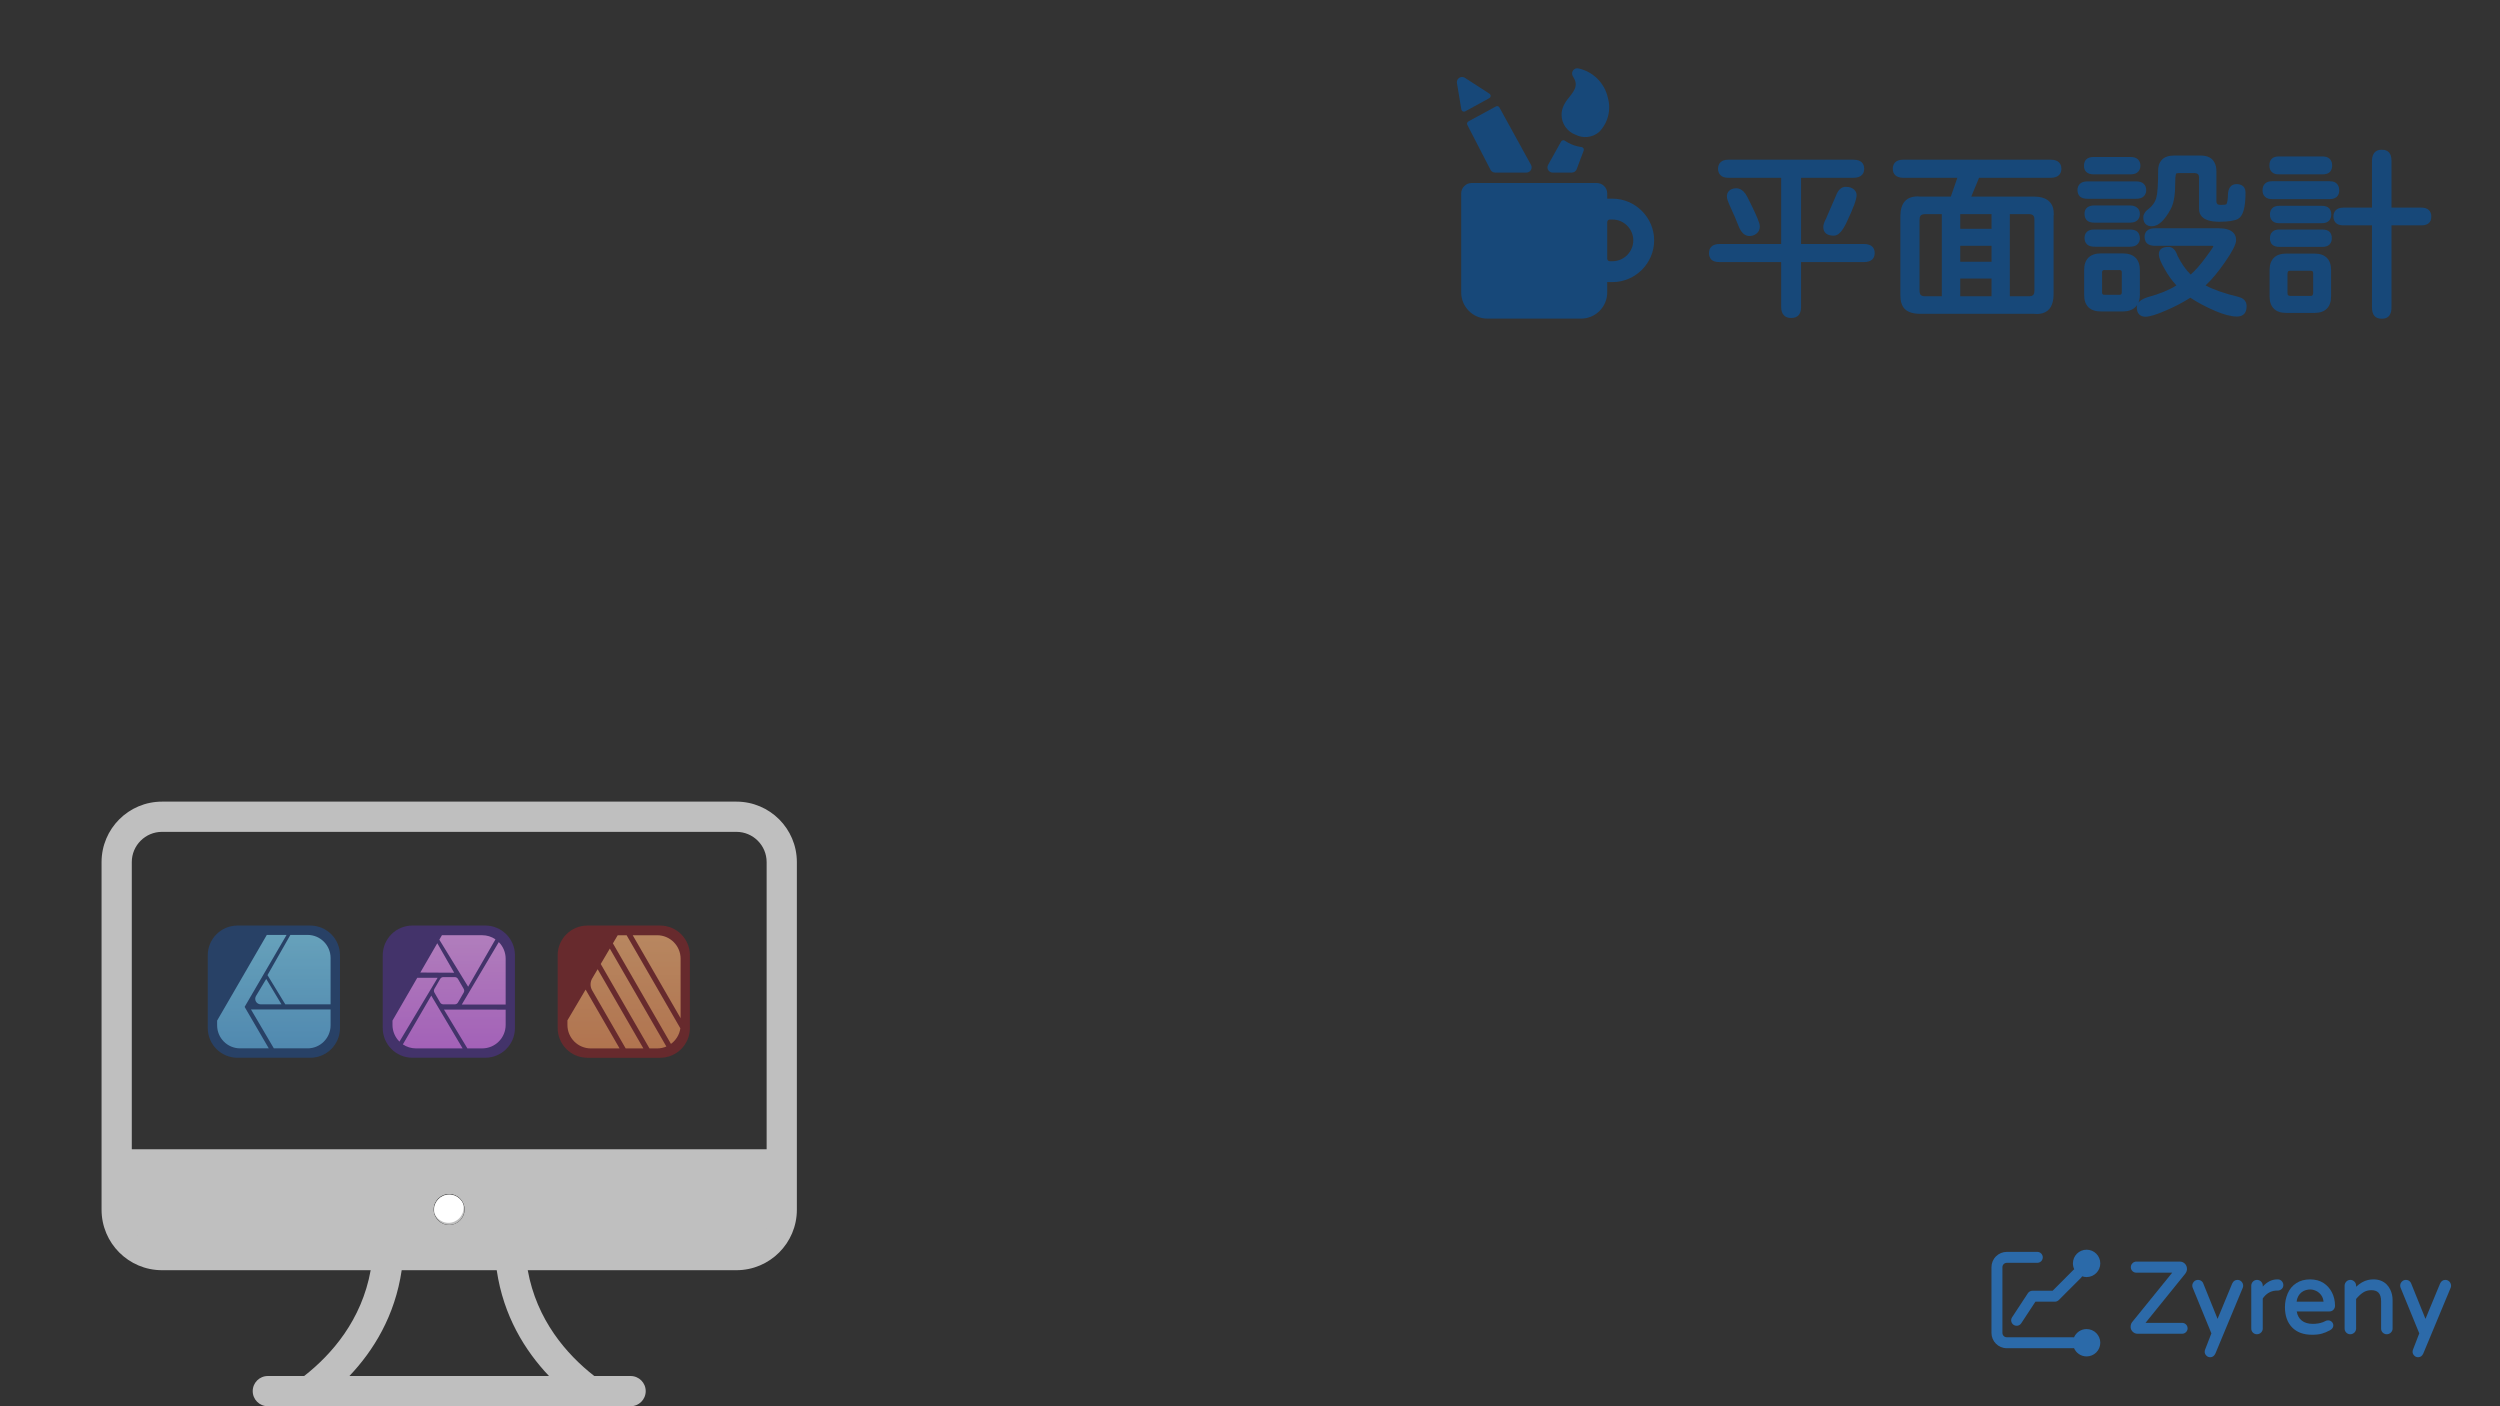 <?xml version="1.0" encoding="UTF-8" standalone="no"?>
<!DOCTYPE svg PUBLIC "-//W3C//DTD SVG 1.1//EN" "http://www.w3.org/Graphics/SVG/1.1/DTD/svg11.dtd">
<svg width="100%" height="100%" viewBox="0 0 1280 720" version="1.1" xmlns="http://www.w3.org/2000/svg" xmlns:xlink="http://www.w3.org/1999/xlink" xml:space="preserve" xmlns:serif="http://www.serif.com/" style="fill-rule:evenodd;clip-rule:evenodd;stroke-linejoin:round;stroke-miterlimit:2;">
    <rect x="0" y="0" width="1280" height="720" fill="#333333" stroke="none"/>
    <g>
        <g transform="matrix(7.739,0,0,7.739,44.261,379.478)">
            <path d="M43,35L29.195,35C29.79,38.301 31.768,40.572 33.596,42L36,42C36.553,42 37,42.447 37,43C37,43.553 36.553,44 36,44L12,44C11.447,44 11,43.553 11,43C11,42.447 11.447,42 12,42L14.403,42C16.23,40.572 18.21,38.301 18.804,35L5,35C2.791,35 1,33.209 1,31L1,8C1,5.791 2.791,4 5,4L43,4C45.209,4 47,5.791 47,8L47,31C47,33.209 45.209,35 43,35ZM17.397,42L30.602,42C29.007,40.318 27.587,38.024 27.143,35L20.856,35C20.412,38.024 18.992,40.318 17.397,42ZM45,8C45,6.896 44.104,6 43,6L5,6C3.896,6 3,6.896 3,8L3,27L45,27L45,8ZM45,29L3,29L3,31C3,32.104 3.896,33 5,33L43,33C44.104,33 45,32.104 45,31L45,29ZM24,32C23.447,32 23,31.553 23,31C23,30.447 23.447,30 24,30C24.553,30 25,30.447 25,31C25,31.553 24.553,32 24,32Z" style="fill:rgb(191,191,191);"/>
            <g>
                <clipPath id="_clip1">
                    <path d="M43,35L29.195,35C29.79,38.301 31.768,40.572 33.596,42L36,42C36.553,42 37,42.447 37,43C37,43.553 36.553,44 36,44L12,44C11.447,44 11,43.553 11,43C11,42.447 11.447,42 12,42L14.403,42C16.23,40.572 18.21,38.301 18.804,35L5,35C2.791,35 1,33.209 1,31L1,8C1,5.791 2.791,4 5,4L43,4C45.209,4 47,5.791 47,8L47,31C47,33.209 45.209,35 43,35ZM17.397,42L30.602,42C29.007,40.318 27.587,38.024 27.143,35L20.856,35C20.412,38.024 18.992,40.318 17.397,42ZM45,8C45,6.896 44.104,6 43,6L5,6C3.896,6 3,6.896 3,8L3,27L45,27L45,8ZM45,29L3,29L3,31C3,32.104 3.896,33 5,33L43,33C44.104,33 45,32.104 45,31L45,29ZM24,32C23.447,32 23,31.553 23,31C23,30.447 23.447,30 24,30C24.553,30 25,30.447 25,31C25,31.553 24.553,32 24,32Z"/>
                </clipPath>
                <g clip-path="url(#_clip1)">
                    <g transform="matrix(0.129,0,0,0.129,-5.719,-49.034)">
                        <path d="M230,627.13C225.72,627.13 222.261,623.671 222.261,619.391C222.261,615.112 225.72,611.652 230,611.652C234.28,611.652 237.739,615.112 237.739,619.391C237.739,623.671 234.28,627.13 230,627.13Z" style="fill:white;"/>
                    </g>
                </g>
            </g>
        </g>
        <g transform="matrix(1.023,0,0,1.023,-5.34,-14.379)">
            <path d="M392.522,603.913L392.522,619.391C392.522,627.935 385.587,634.87 377.043,634.87L82.957,634.87C74.413,634.87 67.478,627.935 67.478,619.391L67.478,603.913L392.522,603.913ZM230,627.13C234.28,627.13 237.739,623.671 237.739,619.391C237.739,615.112 234.28,611.652 230,611.652C225.72,611.652 222.261,615.112 222.261,619.391C222.261,623.671 225.72,627.13 230,627.13Z" style="fill:rgb(191,191,191);"/>
        </g>
    </g>
    <g transform="matrix(0.452,0,0,0.452,678.759,221.291)">
        <path d="M856.856,956.158C856.572,956.7 856.203,957.208 855.749,957.662L830.36,983.071C829.197,984.235 827.619,984.889 825.974,984.889L803.931,984.889L787.846,1009.38C785.967,1012.24 782.12,1013.04 779.26,1011.16C776.4,1009.28 775.603,1005.44 777.481,1002.58L795.402,975.286C796.549,973.54 798.497,972.489 800.585,972.489L823.404,972.489L846.977,948.898C847.264,948.611 847.571,948.358 847.895,948.139C846.938,946.126 846.403,943.875 846.403,941.5C846.403,932.945 853.348,926 861.903,926C870.458,926 877.403,932.945 877.403,941.5C877.403,950.055 870.458,957 861.903,957C860.136,957 858.438,956.704 856.856,956.158ZM847.641,1037.48C847.241,1037.56 846.827,1037.6 846.403,1037.6L771.493,1037.6C766.892,1037.6 762.479,1035.77 759.225,1032.52C755.971,1029.27 754.143,1024.85 754.143,1020.25L754.143,945.83C754.143,941.228 755.971,936.815 759.225,933.562C762.479,930.308 766.892,928.48 771.493,928.48L806.068,928.48C809.49,928.48 812.268,931.258 812.268,934.68C812.268,938.102 809.49,940.88 806.068,940.88L771.493,940.88C770.18,940.88 768.921,941.402 767.993,942.33C767.065,943.258 766.543,944.517 766.543,945.83L766.543,1020.25C766.543,1021.56 767.065,1022.82 767.993,1023.75C768.921,1024.68 770.18,1025.2 771.493,1025.2L846.403,1025.2C846.827,1025.2 847.241,1025.24 847.641,1025.32C850.006,1019.79 855.504,1015.9 861.903,1015.9C870.458,1015.9 877.403,1022.85 877.403,1031.4C877.403,1039.95 870.458,1046.9 861.903,1046.9C855.504,1046.9 850.006,1043.01 847.641,1037.48Z" style="fill:rgb(40,133,226);fill-opacity:0.67;"/>
    </g>
    <g transform="matrix(2.188,0,0,2.188,-125.265,178.741)">
        <g opacity="0.67">
            <path d="M556.152,227.722L565.554,216.121L557.158,216.121C556.799,216.121 556.495,215.997 556.246,215.747C555.996,215.498 555.871,215.194 555.871,214.835C555.871,214.476 556,214.169 556.257,213.911C556.515,213.654 556.815,213.525 557.158,213.525L567.308,213.525C567.792,213.525 568.197,213.689 568.525,214.017C568.852,214.36 569.016,214.773 569.016,215.256C569.016,215.63 568.875,216.005 568.595,216.379L559.31,227.862L567.87,227.862C568.228,227.862 568.532,227.987 568.782,228.237C569.031,228.486 569.156,228.79 569.156,229.149C569.156,229.492 569.031,229.788 568.782,230.038C568.517,230.287 568.213,230.412 567.87,230.412L557.462,230.412C557.01,230.412 556.624,230.252 556.304,229.932C555.985,229.613 555.825,229.238 555.825,228.81C555.825,228.381 555.934,228.018 556.152,227.722Z" style="fill:rgb(40,133,226);fill-rule:nonzero;"/>
            <path d="M573.53,235.51C573.405,235.386 573.311,235.245 573.249,235.09C573.187,234.934 573.156,234.793 573.156,234.669C573.156,234.466 573.187,234.286 573.249,234.131L574.723,230.318L570.372,219.7C570.294,219.513 570.255,219.333 570.255,219.162C570.255,218.803 570.388,218.484 570.653,218.203C570.918,217.938 571.23,217.805 571.588,217.805C571.963,217.805 572.282,217.938 572.547,218.203C572.672,218.328 572.766,218.476 572.828,218.647L576.173,226.927L579.587,218.671C579.852,218.094 580.266,217.805 580.827,217.805C581.186,217.805 581.497,217.938 581.762,218.203C582.028,218.484 582.16,218.803 582.16,219.162C582.16,219.349 582.129,219.513 582.067,219.653L575.681,234.996C575.416,235.604 575.003,235.908 574.442,235.908C574.083,235.908 573.779,235.776 573.53,235.51Z" style="fill:rgb(40,133,226);fill-rule:nonzero;"/>
            <path d="M586.744,219.372C587.758,218.25 588.888,217.689 590.136,217.689L590.252,217.689C590.627,217.689 590.939,217.821 591.188,218.086C591.437,218.351 591.562,218.663 591.562,219.022C591.562,219.396 591.43,219.704 591.165,219.945C590.9,220.187 590.58,220.308 590.206,220.308L590.089,220.308C589.013,220.308 588.085,220.698 587.306,221.477C587.103,221.68 586.916,221.906 586.744,222.156L586.744,229.196C586.744,229.554 586.612,229.866 586.347,230.131C586.066,230.396 585.742,230.529 585.376,230.529C585.01,230.529 584.698,230.4 584.44,230.143C584.183,229.886 584.055,229.57 584.055,229.196L584.055,219.162C584.055,218.803 584.187,218.484 584.452,218.203C584.717,217.938 585.033,217.805 585.399,217.805C585.766,217.805 586.082,217.938 586.347,218.203C586.612,218.468 586.744,218.788 586.744,219.162L586.744,219.372Z" style="fill:rgb(40,133,226);fill-rule:nonzero;"/>
            <path d="M591.936,224.167C591.936,223.06 592.147,222.008 592.568,221.01C593.004,219.981 593.675,219.17 594.579,218.577C595.484,217.985 596.56,217.689 597.807,217.689C599.039,217.689 600.091,217.969 600.964,218.53C601.806,219.076 602.465,219.817 602.941,220.752C603.416,221.688 603.654,222.725 603.654,223.863C603.654,224.237 603.521,224.557 603.256,224.822C603.007,225.071 602.687,225.196 602.297,225.196L594.696,225.196C594.852,226.101 595.226,226.794 595.819,227.278C596.458,227.823 597.339,228.096 598.462,228.096C599.319,228.096 600.091,227.972 600.777,227.722C601.011,227.629 601.253,227.519 601.502,227.395C601.643,227.317 601.822,227.278 602.04,227.278C602.383,227.278 602.672,227.395 602.906,227.629C603.139,227.862 603.256,228.143 603.256,228.471C603.256,228.923 602.999,229.297 602.485,229.593C601.814,229.952 601.175,230.217 600.567,230.388C599.959,230.56 599.195,230.646 598.275,230.646C596.279,230.646 594.724,230.073 593.609,228.927C592.494,227.781 591.936,226.194 591.936,224.167ZM600.941,222.904C600.957,222.904 600.964,222.9 600.964,222.892L600.964,222.881C600.902,222.304 600.73,221.82 600.45,221.431C600.138,220.978 599.744,220.635 599.269,220.402C598.793,220.168 598.314,220.051 597.83,220.051C597.347,220.051 596.856,220.16 596.357,220.378C595.624,220.737 595.117,221.322 594.837,222.132C594.759,222.366 594.704,222.623 594.673,222.904L600.941,222.904Z" style="fill:rgb(40,133,226);fill-rule:nonzero;"/>
            <path d="M605.899,229.196L605.899,219.162C605.899,218.803 606.032,218.484 606.297,218.203C606.562,217.938 606.878,217.805 607.244,217.805C607.611,217.805 607.926,217.938 608.191,218.203C608.456,218.468 608.589,218.788 608.589,219.162L608.589,219.419C609.493,218.577 610.421,218.047 611.372,217.829C611.778,217.735 612.206,217.689 612.659,217.689C613.922,217.689 614.951,218.086 615.746,218.881C616.089,219.224 616.37,219.63 616.588,220.098C616.946,220.83 617.126,221.649 617.126,222.553L617.126,229.196C617.126,229.554 616.993,229.866 616.728,230.131C616.448,230.396 616.124,230.529 615.758,230.529C615.391,230.529 615.079,230.4 614.822,230.143C614.565,229.886 614.436,229.57 614.436,229.196L614.436,222.787C614.436,221.867 614.226,221.197 613.805,220.776C613.43,220.402 612.877,220.214 612.144,220.214C611.442,220.214 610.815,220.39 610.261,220.741C609.708,221.092 609.15,221.602 608.589,222.273L608.589,229.196C608.589,229.554 608.456,229.866 608.191,230.131C607.911,230.396 607.587,230.529 607.221,230.529C606.854,230.529 606.542,230.4 606.285,230.143C606.028,229.886 605.899,229.57 605.899,229.196Z" style="fill:rgb(40,133,226);fill-rule:nonzero;"/>
            <path d="M622.178,235.51C622.053,235.386 621.959,235.245 621.897,235.09C621.835,234.934 621.803,234.793 621.803,234.669C621.803,234.466 621.835,234.286 621.897,234.131L623.37,230.318L619.02,219.7C618.942,219.513 618.903,219.333 618.903,219.162C618.903,218.803 619.036,218.484 619.301,218.203C619.566,217.938 619.878,217.805 620.236,217.805C620.611,217.805 620.93,217.938 621.195,218.203C621.32,218.328 621.414,218.476 621.476,218.647L624.821,226.927L628.235,218.671C628.5,218.094 628.914,217.805 629.475,217.805C629.833,217.805 630.145,217.938 630.41,218.203C630.675,218.484 630.808,218.803 630.808,219.162C630.808,219.349 630.777,219.513 630.714,219.653L624.329,234.996C624.064,235.604 623.651,235.908 623.09,235.908C622.731,235.908 622.427,235.776 622.178,235.51Z" style="fill:rgb(40,133,226);fill-rule:nonzero;"/>
        </g>
    </g>
    <g transform="matrix(0.534,0,0,0.534,409.21,-150.863)">
        <g transform="matrix(10,0,0,10,605.109,347.99)">
            <path d="M21.458,16.5C21.458,14.306 19.652,12.5 17.458,12.5L16.958,12.5L16.958,12C16.958,11.451 16.507,11 15.958,11L3.958,11C3.409,11 2.958,11.451 2.958,12L2.958,21.5C2.958,22.871 4.087,24 5.458,24L14.458,24C15.829,24 16.958,22.871 16.958,21.5L16.958,20.5L17.458,20.5C19.652,20.5 21.458,18.694 21.458,16.5ZM17.458,18.5L17.207,18.5C17.07,18.5 16.958,18.388 16.958,18.251L16.958,14.75C16.958,14.613 17.071,14.5 17.208,14.5L17.458,14.5C18.555,14.5 19.458,15.403 19.458,16.5C19.458,17.597 18.555,18.5 17.458,18.5Z" style="fill:rgb(23,72,121);fill-rule:nonzero;"/>
        </g>
        <g transform="matrix(10,0,0,10,605.109,347.99)">
            <path d="M5.649,2.865C5.729,2.821 5.78,2.737 5.78,2.645C5.78,2.56 5.736,2.481 5.665,2.435L3.3,0.905C3.222,0.859 3.134,0.834 3.043,0.834C2.769,0.834 2.543,1.06 2.543,1.334C2.543,1.361 2.545,1.389 2.55,1.416L2.972,3.946C2.985,4.026 3.036,4.095 3.109,4.13C3.181,4.166 3.266,4.166 3.338,4.13L5.649,2.865Z" style="fill:rgb(23,72,121);fill-rule:nonzero;"/>
        </g>
        <g transform="matrix(10,0,0,10,605.109,347.99)">
            <path d="M3.646,5.094C3.528,5.16 3.483,5.309 3.546,5.429L5.766,9.729C5.852,9.895 6.023,9.999 6.21,9.999L9.211,9.999C9.485,9.999 9.711,9.773 9.711,9.499C9.711,9.415 9.69,9.332 9.649,9.258L6.623,3.758C6.557,3.638 6.404,3.592 6.284,3.658L3.646,5.094Z" style="fill:rgb(23,72,121);fill-rule:nonzero;"/>
        </g>
        <g transform="matrix(10,0,0,10,605.109,347.99)">
            <path d="M13.538,7.293L13.532,7.293C13.309,7.199 13.095,7.082 12.896,6.944C12.854,6.916 12.805,6.9 12.754,6.9C12.664,6.9 12.58,6.949 12.535,7.028L11.293,9.257C11.252,9.331 11.23,9.415 11.23,9.5C11.23,9.774 11.456,10 11.73,10L13.562,10C13.77,10 13.957,9.871 14.03,9.677L14.7,7.893C14.711,7.865 14.716,7.834 14.716,7.804C14.716,7.679 14.623,7.573 14.5,7.556C14.269,7.527 14.041,7.474 13.82,7.4C13.727,7.369 13.633,7.333 13.538,7.293Z" style="fill:rgb(23,72,121);fill-rule:nonzero;"/>
        </g>
        <g transform="matrix(10,0,0,10,605.109,347.99)">
            <path d="M17.017,2.815C16.707,1.416 15.607,0.32 14.206,0.015C14.168,0.006 14.128,0.001 14.089,0.001C13.814,0.001 13.589,0.227 13.589,0.501C13.589,0.599 13.617,0.694 13.671,0.776C14.2,1.582 13.881,2.058 13.318,2.77C13.101,3.017 12.919,3.293 12.776,3.589C12.648,3.86 12.582,4.157 12.582,4.456C12.582,5.313 13.122,6.082 13.927,6.373C14.658,6.745 15.545,6.643 16.172,6.115C17.03,5.251 17.354,3.985 17.017,2.815Z" style="fill:rgb(23,72,121);fill-rule:nonzero;"/>
        </g>
    </g>
    <g transform="matrix(0.843,0,0,0.843,869.997,152.988)">
        <g>
            <path d="M61.856,4.944C61.856,9.412 59.842,11.646 55.813,11.646C53.982,11.646 52.554,11.133 51.528,10.108C50.356,8.936 49.77,7.215 49.77,4.944L49.77,-22.303L12.415,-22.303C10.071,-22.303 8.405,-22.798 7.416,-23.786C6.427,-24.775 5.933,-26.094 5.933,-27.742C5.933,-29.39 6.409,-30.69 7.361,-31.642C8.46,-32.741 10.144,-33.29 12.415,-33.29L49.77,-33.29L49.77,-73.502L17.689,-73.502C15.565,-73.502 13.99,-74.015 12.964,-75.04C11.939,-76.065 11.426,-77.384 11.426,-78.995C11.426,-80.607 11.939,-81.925 12.964,-82.95C13.99,-83.976 15.565,-84.489 17.689,-84.489L93.608,-84.489C95.952,-84.489 97.673,-83.939 98.771,-82.841C99.724,-81.888 100.2,-80.607 100.2,-78.995C100.2,-77.384 99.724,-76.102 98.771,-75.15C97.673,-74.051 95.952,-73.502 93.608,-73.502L61.856,-73.502L61.856,-33.29L99.98,-33.29C102.324,-33.29 104.045,-32.741 105.144,-31.642C106.096,-30.69 106.572,-29.408 106.572,-27.797C106.572,-26.185 106.096,-24.903 105.144,-23.951C104.045,-22.853 102.324,-22.303 99.98,-22.303L61.856,-22.303L61.856,4.944ZM81.852,-38.344C77.53,-38.344 75.37,-40.139 75.37,-43.728C75.37,-44.973 75.956,-46.694 77.127,-48.891L83.61,-63.943C84.928,-66.653 86.723,-68.008 88.993,-68.008C91.264,-68.008 92.985,-67.422 94.157,-66.251C95.109,-65.298 95.585,-64.2 95.585,-62.954C95.585,-61.709 95.109,-59.768 94.157,-57.131C93.205,-54.495 91.557,-50.722 89.213,-45.815C86.796,-40.834 84.342,-38.344 81.852,-38.344ZM19.007,-55.593C17.542,-58.743 16.81,-60.904 16.81,-62.076C16.81,-64.2 17.762,-65.701 19.666,-66.58C20.472,-66.946 21.388,-67.129 22.413,-67.129C24.098,-67.129 25.563,-66.507 26.808,-65.262C27.687,-64.383 28.456,-63.321 29.115,-62.076C33.07,-54.311 35.524,-48.928 36.476,-45.925C36.696,-45.119 36.806,-44.423 36.806,-43.837C36.806,-42.08 36.11,-40.651 34.718,-39.553C33.473,-38.6 32.082,-38.124 30.543,-38.124C27.614,-38.124 25.343,-40.285 23.732,-44.606C22.56,-47.683 20.985,-51.345 19.007,-55.593Z" style="fill:rgb(23,72,121);fill-rule:nonzero;"/>
            <path d="M122.173,-49.99C122.173,-58.12 125.689,-62.185 132.721,-62.185C133.233,-62.185 133.746,-62.149 134.259,-62.076L152.827,-62.076L156.782,-73.502L123.931,-73.502C121.734,-73.502 120.086,-74.051 118.987,-75.15C118.035,-76.102 117.559,-77.384 117.559,-78.995C117.559,-80.607 118.072,-81.925 119.097,-82.95C120.123,-83.976 121.734,-84.489 123.931,-84.489L213.474,-84.489C215.744,-84.489 217.429,-83.939 218.528,-82.841C219.48,-81.888 219.956,-80.607 219.956,-78.995C219.956,-77.384 219.48,-76.102 218.528,-75.15C217.429,-74.051 215.744,-73.502 213.474,-73.502L169.966,-73.502L165.242,-62.076L203.146,-62.076C207.541,-62.076 210.727,-61.05 212.705,-58.999C214.463,-57.315 215.342,-54.824 215.342,-51.528C215.342,-51.015 215.305,-50.503 215.232,-49.99L215.232,-2.966C215.232,3.626 212.961,7.544 208.42,8.789C207.248,9.082 206.204,9.229 205.289,9.229C204.373,9.229 203.659,9.192 203.146,9.119L134.259,9.119C129.937,9.119 126.788,8.13 124.81,6.153C123.052,4.321 122.173,1.575 122.173,-2.087L122.173,-49.99ZM147.333,-1.538L147.333,-51.418L137.225,-51.418C135.687,-51.418 134.698,-51.015 134.259,-50.21C133.966,-49.697 133.819,-48.965 133.819,-48.012L133.819,-4.944C133.819,-3.699 134.076,-2.82 134.589,-2.307C135.101,-1.795 135.98,-1.538 137.225,-1.538L147.333,-1.538ZM177.547,-42.519L177.547,-51.418L158.54,-51.418L158.54,-42.519L177.547,-42.519ZM188.644,-51.418L188.644,-1.538L200.29,-1.538C201.462,-1.538 202.304,-1.795 202.817,-2.307C203.329,-2.82 203.586,-3.699 203.586,-4.944L203.586,-48.122C203.586,-49.294 203.329,-50.137 202.817,-50.649C202.304,-51.162 201.462,-51.418 200.29,-51.418L188.644,-51.418ZM158.54,-22.523L177.547,-22.523L177.547,-32.191L158.54,-32.191L158.54,-22.523ZM177.547,-12.305L158.54,-12.305L158.54,-1.538L177.547,-1.538L177.547,-12.305Z" style="fill:rgb(23,72,121);fill-rule:nonzero;"/>
            <path d="M288.514,-87.016L304.445,-87.016C308.766,-87.016 311.623,-85.551 313.014,-82.621C313.747,-81.229 314.113,-79.545 314.113,-77.567L314.113,-59.109C314.113,-58.45 314.296,-57.937 314.662,-57.571C315.029,-57.205 315.761,-57.022 316.86,-57.022C318.911,-57.022 320.046,-57.205 320.266,-57.571C320.778,-58.596 321.071,-60.537 321.145,-63.394C321.291,-66.617 322.39,-68.594 324.441,-69.327C325.027,-69.547 325.594,-69.656 326.144,-69.656C326.693,-69.656 327.151,-69.638 327.517,-69.601C327.883,-69.565 328.249,-69.473 328.616,-69.327C329.348,-69.107 329.971,-68.741 330.483,-68.228C331.362,-67.349 331.802,-66.067 331.802,-64.383C331.802,-55.52 330.3,-50.246 327.297,-48.562C325.173,-47.39 321.364,-46.804 315.871,-46.804C310.89,-46.804 307.411,-47.793 305.433,-49.77C304.188,-51.015 303.566,-52.59 303.566,-54.495L303.566,-73.831C303.566,-74.637 303.364,-75.241 302.961,-75.644C302.559,-76.047 301.918,-76.285 301.039,-76.358L291.37,-76.358C290.345,-76.358 289.759,-76.212 289.612,-75.919C289.246,-74.967 289.063,-72.769 289.063,-69.327C289.063,-62.735 288.148,-57.754 286.316,-54.385C282.581,-47.5 278.772,-44.057 274.89,-44.057C273.279,-44.057 272.015,-44.515 271.1,-45.43C270.184,-46.346 269.726,-47.683 269.726,-49.441C269.726,-50.173 269.836,-50.759 270.056,-51.199C270.422,-52.004 270.862,-52.7 271.374,-53.286L272.143,-53.945C275.073,-56.143 276.904,-58.633 277.637,-61.416C278.369,-63.98 278.736,-69.473 278.736,-77.897C278.736,-79.288 278.882,-80.387 279.175,-81.193C279.614,-82.584 280.274,-83.72 281.153,-84.598C282.764,-86.21 285.218,-87.016 288.514,-87.016ZM235.008,-77.127C234.129,-78.006 233.69,-79.252 233.69,-80.863C233.69,-82.474 234.166,-83.756 235.118,-84.708C236.07,-85.661 237.572,-86.137 239.622,-86.137L261.926,-86.137C263.977,-86.137 265.496,-85.642 266.485,-84.653C267.474,-83.665 267.968,-82.401 267.968,-80.863C267.968,-79.325 267.474,-78.061 266.485,-77.073C265.496,-76.084 263.977,-75.589 261.926,-75.589L239.622,-75.589C237.572,-75.589 236.033,-76.102 235.008,-77.127ZM231.163,-62.185C230.21,-63.211 229.734,-64.493 229.734,-66.031C229.734,-67.569 230.229,-68.832 231.218,-69.821C232.206,-70.81 233.726,-71.304 235.777,-71.304L265.332,-71.304C267.456,-71.304 269.012,-70.81 270.001,-69.821C270.99,-68.832 271.484,-67.569 271.484,-66.031C271.484,-65.665 271.466,-65.317 271.429,-64.987C271.393,-64.657 271.301,-64.346 271.155,-64.053C270.935,-63.394 270.569,-62.808 270.056,-62.295C269.031,-61.27 267.456,-60.757 265.332,-60.757L235.777,-60.757C233.726,-60.757 232.188,-61.233 231.163,-62.185ZM234.129,-50.429C234.056,-50.796 234.019,-51.199 234.019,-51.638C234.019,-52.078 234.056,-52.48 234.129,-52.847C234.349,-53.945 234.862,-54.824 235.667,-55.483C236.693,-56.289 238.121,-56.692 239.952,-56.692L261.596,-56.692C263.647,-56.692 265.222,-56.143 266.32,-55.044C267.199,-54.165 267.639,-52.993 267.639,-51.528C267.639,-49.99 267.144,-48.727 266.156,-47.738C265.167,-46.749 263.647,-46.254 261.596,-46.254L239.952,-46.254C236.51,-46.254 234.569,-47.646 234.129,-50.429ZM265.771,5.164C265.771,2.307 268.225,0.183 273.132,-1.209C279.871,-3.04 285.437,-5.347 289.832,-8.13C287.195,-10.987 284.888,-14.173 282.911,-17.689C281.665,-19.813 280.731,-21.626 280.109,-23.127C279.486,-24.629 279.175,-25.966 279.175,-27.137C279.175,-28.309 279.541,-29.298 280.274,-30.104C281.299,-31.056 282.874,-31.532 284.998,-31.532C287.488,-31.532 289.319,-29.738 290.491,-26.149C292.982,-21.241 295.655,-17.432 298.512,-14.722C301.442,-17.359 304.408,-20.728 307.411,-24.83C310.341,-28.712 311.952,-31.056 312.245,-31.862L312.245,-32.082C312.099,-32.155 311.806,-32.191 311.366,-32.191L276.758,-32.191C273.901,-32.191 271.997,-33.107 271.045,-34.938C270.679,-35.671 270.495,-36.549 270.495,-37.575C270.495,-39.113 270.935,-40.322 271.814,-41.201C272.913,-42.299 274.561,-42.849 276.758,-42.849L315.322,-42.849C319.57,-42.849 322.573,-41.97 324.331,-40.212C325.503,-39.04 326.089,-37.502 326.089,-35.597C326.089,-33.18 323.818,-28.712 319.277,-22.193C315.102,-16.187 311.183,-11.5 307.521,-8.13C312.502,-5.493 319.13,-3.186 327.407,-1.209C329.824,-0.623 331.399,0.586 332.131,2.417C332.351,3.076 332.461,3.772 332.461,4.505C332.461,6.629 331.948,8.203 330.923,9.229C329.897,10.254 328.469,10.767 326.638,10.767C323.049,10.767 318.544,9.595 313.124,7.251C307.558,4.834 302.614,2.197 298.292,-0.659C293.531,2.344 288.55,4.944 283.35,7.141C277.637,9.632 273.535,10.877 271.045,10.877C269.433,10.877 268.152,10.401 267.199,9.449C266.247,8.496 265.771,7.068 265.771,5.164ZM240.172,-31.642C238.048,-31.642 236.491,-32.136 235.502,-33.125C234.514,-34.114 234.019,-35.378 234.019,-36.916C234.019,-38.454 234.495,-39.699 235.447,-40.651C236.4,-41.603 237.901,-42.08 239.952,-42.08L261.596,-42.08C265.112,-42.08 267.09,-40.688 267.529,-37.905C267.602,-37.538 267.639,-37.081 267.639,-36.531C267.639,-35.982 267.529,-35.414 267.309,-34.828C267.016,-34.023 266.54,-33.363 265.881,-32.851C264.856,-32.045 263.427,-31.642 261.596,-31.642L240.172,-31.642ZM233.799,-2.307L233.799,-17.469C233.799,-20.765 234.66,-23.274 236.381,-24.995C238.103,-26.716 240.685,-27.577 244.127,-27.577L257.201,-27.577C260.644,-27.577 263.244,-26.698 265.002,-24.94C266.76,-23.182 267.639,-20.692 267.639,-17.469L267.639,-2.527C267.639,0.769 266.723,3.296 264.892,5.054C263.061,6.812 260.497,7.691 257.201,7.691L244.127,7.691C240.685,7.691 238.103,6.83 236.381,5.109C234.66,3.388 233.799,0.916 233.799,-2.307ZM256.652,-3.955L256.652,-16.041C256.652,-16.553 256.542,-16.92 256.322,-17.139C256.103,-17.359 255.736,-17.469 255.224,-17.469L246.215,-17.469C245.629,-17.469 245.226,-17.359 245.006,-17.139C244.786,-16.92 244.676,-16.553 244.676,-16.041L244.676,-3.955C244.676,-3.369 244.786,-2.966 245.006,-2.747C245.226,-2.527 245.629,-2.417 246.215,-2.417L255.224,-2.417C255.883,-2.417 256.286,-2.6 256.432,-2.966C256.579,-3.186 256.652,-3.516 256.652,-3.955Z" style="fill:rgb(23,72,121);fill-rule:nonzero;"/>
            <path d="M443.208,-53.835C443.721,-53.323 444.087,-52.737 444.307,-52.078C444.527,-51.418 444.636,-50.814 444.636,-50.265C444.636,-49.715 444.618,-49.294 444.582,-49.001C444.545,-48.708 444.49,-48.434 444.417,-48.177C444.343,-47.921 444.27,-47.683 444.197,-47.463C443.318,-45.559 441.487,-44.606 438.704,-44.606L420.465,-44.606L420.465,5.054C420.465,8.716 419.294,10.95 416.95,11.756C416.217,11.976 415.412,12.085 414.533,12.085C412.482,12.085 410.98,11.5 410.028,10.328C409.076,9.156 408.6,7.398 408.6,5.054L408.6,-44.606L391.241,-44.606C389.19,-44.606 387.67,-45.101 386.681,-46.09C385.692,-47.079 385.198,-48.379 385.198,-49.99C385.198,-51.601 385.692,-52.902 386.681,-53.89C387.67,-54.879 389.19,-55.374 391.241,-55.374L408.6,-55.374L408.6,-83.5C408.6,-87.089 409.808,-89.323 412.225,-90.202C412.885,-90.421 413.58,-90.531 414.313,-90.531C415.045,-90.531 415.668,-90.495 416.181,-90.421C417.426,-90.129 418.415,-89.543 419.147,-88.664C420.026,-87.565 420.465,-85.844 420.465,-83.5L420.465,-55.374L438.704,-55.374C440.681,-55.374 442.183,-54.861 443.208,-53.835ZM352.018,-86.466L378.606,-86.466C380.51,-86.466 381.957,-85.972 382.945,-84.983C383.934,-83.994 384.429,-82.657 384.429,-80.973C384.429,-79.288 383.953,-77.97 383,-77.018C382.048,-76.065 380.583,-75.589 378.606,-75.589L352.018,-75.589C350.113,-75.589 348.685,-76.065 347.733,-77.018C346.781,-77.97 346.304,-79.307 346.304,-81.028C346.304,-82.749 346.781,-84.086 347.733,-85.038C348.685,-85.99 350.113,-86.466 352.018,-86.466ZM347.952,-60.537C345.975,-60.537 344.51,-61.05 343.558,-62.076C342.606,-62.954 342.129,-64.236 342.129,-65.921C342.129,-67.606 342.624,-68.942 343.613,-69.931C344.601,-70.92 346.048,-71.414 347.952,-71.414L382.891,-71.414C385.454,-71.414 387.175,-70.535 388.054,-68.777C388.494,-67.972 388.714,-67.02 388.714,-65.921C388.714,-63.577 387.835,-62.002 386.077,-61.197C385.198,-60.757 384.136,-60.537 382.891,-60.537L347.952,-60.537ZM378.166,-56.472C380.071,-56.472 381.536,-55.996 382.561,-55.044C383.44,-54.092 383.879,-52.81 383.879,-51.199C383.879,-49.587 383.403,-48.305 382.451,-47.353C381.499,-46.401 380.071,-45.925 378.166,-45.925L352.237,-45.925C350.406,-45.925 349.015,-46.401 348.062,-47.353C347.11,-48.305 346.634,-49.587 346.634,-51.199C346.634,-52.81 347.11,-54.092 348.062,-55.044C349.015,-55.996 350.406,-56.472 352.237,-56.472L378.166,-56.472ZM382.891,-40.651C383.769,-39.699 384.209,-38.417 384.209,-36.806C384.209,-35.194 383.733,-33.913 382.781,-32.96C381.828,-32.008 380.4,-31.532 378.496,-31.532L352.237,-31.532C350.406,-31.532 348.978,-32.008 347.952,-32.96C347.074,-33.913 346.634,-35.194 346.634,-36.806C346.634,-38.417 347.11,-39.699 348.062,-40.651C349.015,-41.603 350.406,-42.08 352.237,-42.08L378.496,-42.08C380.4,-42.08 381.865,-41.603 382.891,-40.651ZM383.769,-17.469L383.769,-1.428C383.769,1.795 382.909,4.267 381.188,5.988C379.466,7.709 376.958,8.57 373.662,8.57L356.522,8.57C353.226,8.57 350.717,7.709 348.996,5.988C347.275,4.267 346.414,1.795 346.414,-1.428L346.414,-17.469C346.414,-20.692 347.275,-23.164 348.996,-24.885C350.717,-26.606 353.226,-27.467 356.522,-27.467L373.662,-27.467C376.958,-27.467 379.466,-26.606 381.188,-24.885C382.909,-23.164 383.769,-20.692 383.769,-17.469ZM372.893,-15.382C372.893,-16.041 372.783,-16.48 372.563,-16.7C372.343,-16.92 371.904,-17.03 371.245,-17.03L358.939,-17.03C358.353,-17.03 357.95,-16.92 357.731,-16.7C357.511,-16.48 357.365,-16.041 357.291,-15.382L357.291,-3.516C357.291,-2.857 357.401,-2.417 357.621,-2.197C357.841,-1.978 358.28,-1.831 358.939,-1.758L371.245,-1.758C371.83,-1.758 372.233,-1.868 372.453,-2.087C372.673,-2.38 372.819,-2.857 372.893,-3.516L372.893,-15.382Z" style="fill:rgb(23,72,121);fill-rule:nonzero;"/>
        </g>
    </g>
    <g transform="matrix(0.882,0,0,0.882,23.957,53.211)">
        <g opacity="0.69">
            <g transform="matrix(0.738,0,0,0.738,-104.347,291.422)">
                <g transform="matrix(0.972,0,0,0.972,-59.551,17.138)">
                    <path d="M419.932,241C433.224,241 444,251.776 444,265.068L444,323.932C444,337.224 433.224,348 419.932,348L361.068,348C347.776,348 337,337.224 337,323.932L337,265.068C337,251.776 347.776,241 361.068,241L419.932,241Z" style="fill:rgb(35,71,125);"/>
                </g>
                <g transform="matrix(0.834,0,0,0.834,-5.679,57.766)">
                    <path d="M406.087,241L422.279,241C434.275,241 444,250.725 444,262.721L444,306.49L401.291,306.49L384.505,278.913L406.087,241Z" style="fill:url(#_Linear2);"/>
                </g>
                <g transform="matrix(0.834,0,0,0.834,-5.679,57.766)">
                    <path d="M383.306,282.51L397.694,306.49L378.152,306.49C376.268,306.49 374.53,305.477 373.602,303.838C372.674,302.199 372.699,300.187 373.668,298.572L383.306,282.51Z" style="fill:url(#_Linear3);"/>
                </g>
                <g transform="matrix(0.834,0,0,0.834,-5.679,57.766)">
                    <path d="M385.704,348L358.721,348C346.725,348 337,338.275 337,326.279L337,321.789L383.861,241L402.49,241L362.922,308.888L385.704,348Z" style="fill:url(#_Linear4);"/>
                </g>
                <g transform="matrix(0.834,0,0,0.834,-5.679,57.766)">
                    <path d="M444,311.286L444,326.279C444,338.275 434.275,348 422.279,348L390.5,348L368.917,311.286L444,311.286Z" style="fill:url(#_Linear5);"/>
                </g>
            </g>
            <g transform="matrix(0.738,0,0,0.738,-212.371,249.624)">
                <g transform="matrix(0.972,0,0,0.972,224.449,73.757)">
                    <path d="M419.932,241C433.224,241 444,251.776 444,265.068L444,323.932C444,337.224 433.224,348 419.932,348L361.068,348C347.776,348 337,337.224 337,323.932L337,265.068C337,251.776 347.776,241 361.068,241L419.932,241Z" style="fill:rgb(74,50,131);"/>
                </g>
                <g transform="matrix(1,0,0,1,60,64)">
                    <g>
                        <g transform="matrix(0.832,0,0,0.832,219.297,51.121)">
                            <path d="M437.497,247.503C441.661,251.667 444,257.314 444,263.202L444,306.526L402.526,306.526L437.497,247.503Z" style="fill:url(#_Linear6);"/>
                        </g>
                        <g transform="matrix(0.832,0,0,0.832,219.297,51.121)">
                            <path d="M343.606,341.599C339.527,337.574 337,331.981 337,325.798L337,321.711L360.422,281.271L379.676,281.271L343.606,341.599Z" style="fill:url(#_Linear7);"/>
                        </g>
                        <g transform="matrix(0.832,0,0,0.832,219.297,51.121)">
                            <path d="M444,311.358L444,325.798C444,338.06 434.06,348 421.798,348L407.824,348L385.689,311.337L444,311.358Z" style="fill:url(#_Linear8);"/>
                        </g>
                        <g transform="matrix(0.832,0,0,0.832,219.297,51.121)">
                            <path d="M403.301,348L359.202,348C354.613,348 350.349,346.608 346.81,344.223L373.663,298.108L403.301,348Z" style="fill:url(#_Linear9);"/>
                        </g>
                        <g transform="matrix(0.832,0,0,0.832,219.297,51.121)">
                            <path d="M381.288,245.244L383.746,241L421.798,241C426.314,241 430.688,242.376 434.359,244.895L408.54,289.689L381.288,245.244Z" style="fill:url(#_Linear10);"/>
                        </g>
                        <g transform="matrix(0.832,0,0,0.832,219.297,51.121)">
                            <path d="M363.314,276.278L379.357,248.578L395.311,276.46L363.314,276.278Z" style="fill:url(#_Linear11);"/>
                        </g>
                    </g>
                    <g transform="matrix(0.892,-0.515,0.515,0.892,-97.587,312.593)">
                        <path d="M546.61,285.802C547.47,285.306 548.53,285.306 549.39,285.802C551.378,286.95 555.014,289.05 557.003,290.198C557.863,290.694 558.392,291.612 558.392,292.605L558.392,301.395C558.392,302.388 557.863,303.306 557.003,303.802C555.014,304.95 551.378,307.05 549.39,308.198C548.53,308.694 547.47,308.694 546.61,308.198C544.622,307.05 540.986,304.95 538.997,303.802C538.137,303.306 537.608,302.388 537.608,301.395L537.608,292.605C537.608,291.612 538.137,290.694 538.997,290.198C540.986,289.05 544.622,286.95 546.61,285.802Z" style="fill:url(#_Linear12);"/>
                    </g>
                </g>
            </g>
            <g transform="matrix(0.738,0,0,0.738,-220.779,296.871)">
                <g transform="matrix(0.972,0,0,0.972,373.449,9.757)">
                    <path d="M419.932,241C433.224,241 444,251.776 444,265.068L444,323.932C444,337.224 433.224,348 419.932,348L361.068,348C347.776,348 337,337.224 337,323.932L337,265.068C337,251.776 347.776,241 361.068,241L419.932,241Z" style="fill:rgb(126,38,42);"/>
                </g>
                <g transform="matrix(1,0,0,1,55,0)">
                    <g transform="matrix(0.832,0,0,0.832,373.297,51.121)">
                        <path d="M398.724,241L421.798,241C434.06,241 444,250.94 444,263.202L444,319.421L398.724,241Z" style="fill:url(#_Linear13);"/>
                    </g>
                    <g transform="matrix(0.832,0,0,0.832,373.297,51.121)">
                        <path d="M380.003,248.684L384.542,241L392.954,241L443.769,329.014C442.893,335.049 439.59,340.297 434.882,343.737L380.003,248.684Z" style="fill:url(#_Linear14);"/>
                    </g>
                    <g transform="matrix(0.832,0,0,0.832,373.297,51.121)">
                        <path d="M368.491,268.173L377.085,253.624L430.541,346.212C427.858,347.363 424.902,348 421.798,348L414.579,348L368.491,268.173Z" style="fill:url(#_Linear15);"/>
                    </g>
                    <g transform="matrix(0.832,0,0,0.832,373.297,51.121)">
                        <path d="M360.38,293.102C358.36,289.603 358.381,285.287 360.436,281.809C362.806,277.797 365.573,273.112 365.573,273.112L408.809,348L392.075,348C392.075,348 369.069,308.152 360.38,293.102Z" style="fill:url(#_Linear16);"/>
                    </g>
                    <g transform="matrix(0.832,0,0,0.832,373.297,51.121)">
                        <path d="M386.305,348L359.202,348C346.94,348 337,338.06 337,325.798L337,321.483L354.192,292.379L386.305,348Z" style="fill:url(#_Linear17);"/>
                    </g>
                </g>
            </g>
        </g>
    </g>
    <defs>
        <linearGradient id="_Linear2" x1="0" y1="0" x2="1" y2="0" gradientUnits="userSpaceOnUse" gradientTransform="matrix(6.55186e-15,107,-107,6.55186e-15,390.5,241)"><stop offset="0" style="stop-color:rgb(125,210,247);stop-opacity:1"/><stop offset="1" style="stop-color:rgb(93,175,231);stop-opacity:1"/></linearGradient>
        <linearGradient id="_Linear3" x1="0" y1="0" x2="1" y2="0" gradientUnits="userSpaceOnUse" gradientTransform="matrix(6.55186e-15,107,-107,6.55186e-15,390.5,241)"><stop offset="0" style="stop-color:rgb(125,210,247);stop-opacity:1"/><stop offset="1" style="stop-color:rgb(93,175,231);stop-opacity:1"/></linearGradient>
        <linearGradient id="_Linear4" x1="0" y1="0" x2="1" y2="0" gradientUnits="userSpaceOnUse" gradientTransform="matrix(6.55186e-15,107,-107,6.55186e-15,390.5,241)"><stop offset="0" style="stop-color:rgb(125,210,247);stop-opacity:1"/><stop offset="1" style="stop-color:rgb(93,175,231);stop-opacity:1"/></linearGradient>
        <linearGradient id="_Linear5" x1="0" y1="0" x2="1" y2="0" gradientUnits="userSpaceOnUse" gradientTransform="matrix(6.55186e-15,107,-107,6.55186e-15,390.5,241)"><stop offset="0" style="stop-color:rgb(125,210,247);stop-opacity:1"/><stop offset="1" style="stop-color:rgb(93,175,231);stop-opacity:1"/></linearGradient>
        <linearGradient id="_Linear6" x1="0" y1="0" x2="1" y2="0" gradientUnits="userSpaceOnUse" gradientTransform="matrix(6.55186e-15,107,-107,6.55186e-15,390.5,241)"><stop offset="0" style="stop-color:rgb(233,159,249);stop-opacity:1"/><stop offset="1" style="stop-color:rgb(213,118,243);stop-opacity:1"/></linearGradient>
        <linearGradient id="_Linear7" x1="0" y1="0" x2="1" y2="0" gradientUnits="userSpaceOnUse" gradientTransform="matrix(6.55186e-15,107,-107,6.55186e-15,390.5,241)"><stop offset="0" style="stop-color:rgb(233,159,249);stop-opacity:1"/><stop offset="1" style="stop-color:rgb(213,118,243);stop-opacity:1"/></linearGradient>
        <linearGradient id="_Linear8" x1="0" y1="0" x2="1" y2="0" gradientUnits="userSpaceOnUse" gradientTransform="matrix(6.55186e-15,107,-107,6.55186e-15,390.5,241)"><stop offset="0" style="stop-color:rgb(233,159,249);stop-opacity:1"/><stop offset="1" style="stop-color:rgb(213,118,243);stop-opacity:1"/></linearGradient>
        <linearGradient id="_Linear9" x1="0" y1="0" x2="1" y2="0" gradientUnits="userSpaceOnUse" gradientTransform="matrix(6.55186e-15,107,-107,6.55186e-15,390.5,241)"><stop offset="0" style="stop-color:rgb(233,159,249);stop-opacity:1"/><stop offset="1" style="stop-color:rgb(213,118,243);stop-opacity:1"/></linearGradient>
        <linearGradient id="_Linear10" x1="0" y1="0" x2="1" y2="0" gradientUnits="userSpaceOnUse" gradientTransform="matrix(6.55186e-15,107,-107,6.55186e-15,390.5,241)"><stop offset="0" style="stop-color:rgb(233,159,249);stop-opacity:1"/><stop offset="1" style="stop-color:rgb(213,118,243);stop-opacity:1"/></linearGradient>
        <linearGradient id="_Linear11" x1="0" y1="0" x2="1" y2="0" gradientUnits="userSpaceOnUse" gradientTransform="matrix(6.55186e-15,107,-107,6.55186e-15,390.5,241)"><stop offset="0" style="stop-color:rgb(233,159,249);stop-opacity:1"/><stop offset="1" style="stop-color:rgb(213,118,243);stop-opacity:1"/></linearGradient>
        <linearGradient id="_Linear12" x1="0" y1="0" x2="1" y2="0" gradientUnits="userSpaceOnUse" gradientTransform="matrix(-43.169,74.771,-74.771,-43.169,568.82,259.968)"><stop offset="0" style="stop-color:rgb(233,159,249);stop-opacity:1"/><stop offset="1" style="stop-color:rgb(213,118,243);stop-opacity:1"/></linearGradient>
        <linearGradient id="_Linear13" x1="0" y1="0" x2="1" y2="0" gradientUnits="userSpaceOnUse" gradientTransform="matrix(6.55186e-15,107,-107,6.55186e-15,390.5,241)"><stop offset="0" style="stop-color:rgb(243,172,116);stop-opacity:1"/><stop offset="1" style="stop-color:rgb(233,145,92);stop-opacity:1"/></linearGradient>
        <linearGradient id="_Linear14" x1="0" y1="0" x2="1" y2="0" gradientUnits="userSpaceOnUse" gradientTransform="matrix(6.55186e-15,107,-107,6.55186e-15,390.5,241)"><stop offset="0" style="stop-color:rgb(243,172,116);stop-opacity:1"/><stop offset="1" style="stop-color:rgb(233,145,92);stop-opacity:1"/></linearGradient>
        <linearGradient id="_Linear15" x1="0" y1="0" x2="1" y2="0" gradientUnits="userSpaceOnUse" gradientTransform="matrix(6.55186e-15,107,-107,6.55186e-15,390.5,241)"><stop offset="0" style="stop-color:rgb(243,172,116);stop-opacity:1"/><stop offset="1" style="stop-color:rgb(233,145,92);stop-opacity:1"/></linearGradient>
        <linearGradient id="_Linear16" x1="0" y1="0" x2="1" y2="0" gradientUnits="userSpaceOnUse" gradientTransform="matrix(6.55186e-15,107,-107,6.55186e-15,390.5,241)"><stop offset="0" style="stop-color:rgb(243,172,116);stop-opacity:1"/><stop offset="1" style="stop-color:rgb(233,145,92);stop-opacity:1"/></linearGradient>
        <linearGradient id="_Linear17" x1="0" y1="0" x2="1" y2="0" gradientUnits="userSpaceOnUse" gradientTransform="matrix(6.55186e-15,107,-107,6.55186e-15,390.5,241)"><stop offset="0" style="stop-color:rgb(243,172,116);stop-opacity:1"/><stop offset="1" style="stop-color:rgb(233,145,92);stop-opacity:1"/></linearGradient>
    </defs>
</svg>
